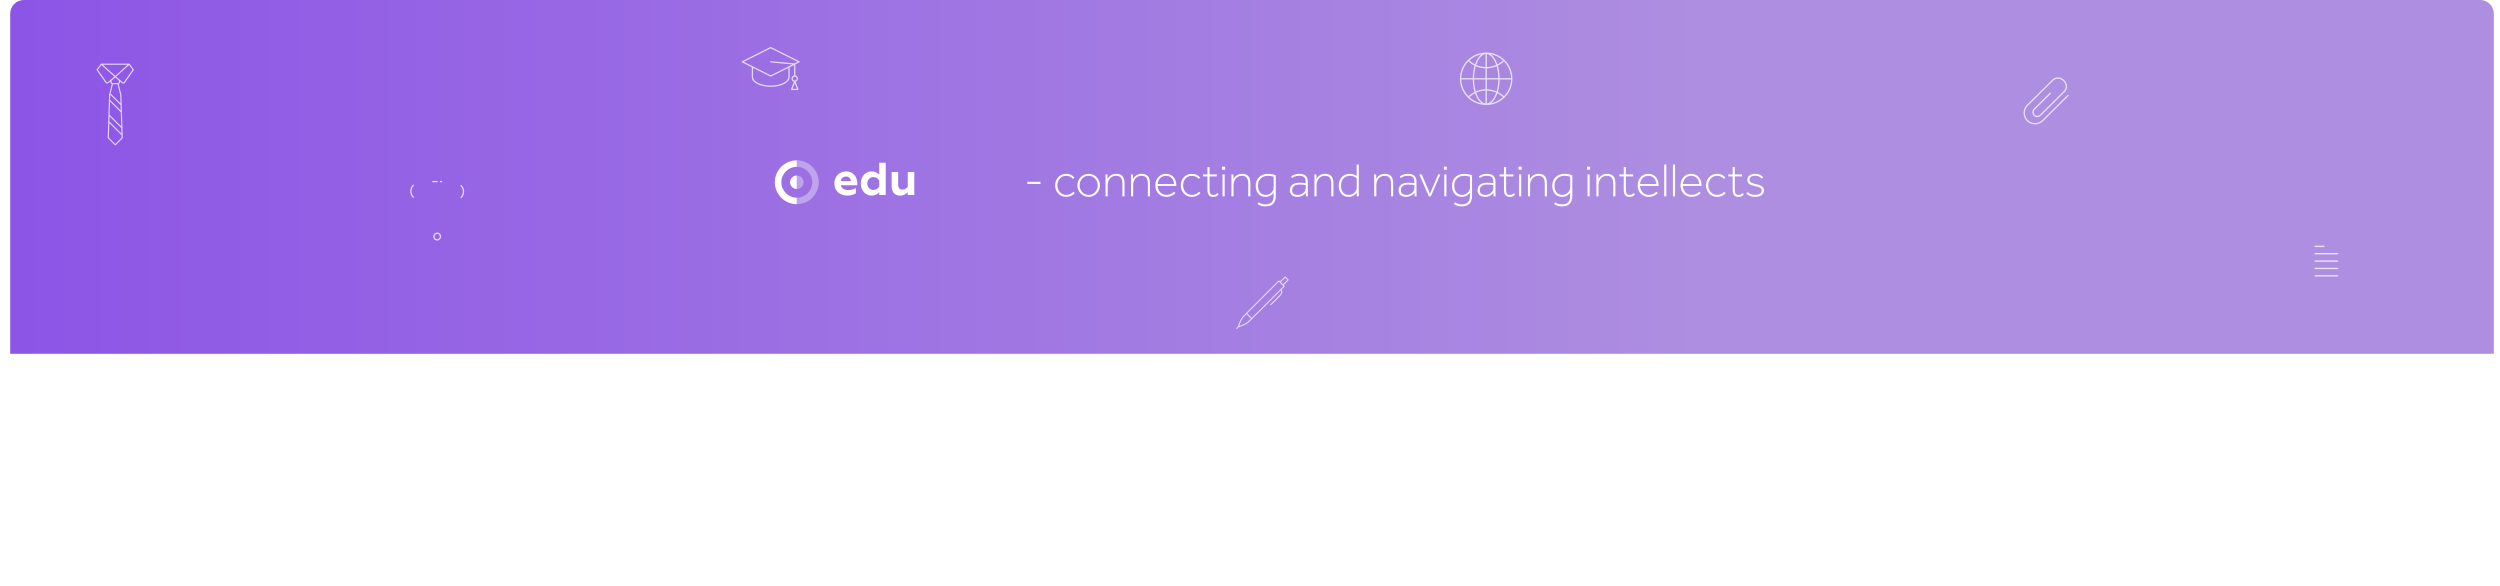 <svg width="734" height="172" viewBox="0 0 734 172" version="1.1" xmlns="http://www.w3.org/2000/svg" xmlns:xlink="http://www.w3.org/1999/xlink">
<title>Group 7</title>
<desc>Created using Figma</desc>
<g id="Canvas" transform="translate(-5636 -66)">
<g id="Group 7">
<g id="Rectangle" filter="url(#filter0_d)">
<use xlink:href="#path0_fill" transform="translate(5638.81 66.812)" fill="#FFFFFF"/>
</g>
<g id="Rectangle 2">
<use xlink:href="#path1_fill" transform="translate(5639 66)" fill="url(#paint1_linear)"/>
</g>
<g id="Fill 1" opacity="0.739">
<use xlink:href="#path2_fill" transform="translate(6230.11 88.725)" fill="#FFFFFF"/>
</g>
<g id="Fill 1" opacity="0.739">
<use xlink:href="#path3_fill" transform="translate(6064.64 81.42)" fill="#FFFFFF"/>
</g>
<g id="Fill 1" opacity="0.739">
<use xlink:href="#path4_fill" transform="translate(5853.76 79.797)" fill="#FFFFFF"/>
</g>
<g id="Fill 1" opacity="0.739">
<use xlink:href="#path5_fill" transform="translate(5664.35 84.667)" fill="#FFFFFF"/>
</g>
<g id="Fill 1" opacity="0.739">
<use xlink:href="#path6_fill" transform="translate(5998.94 147.159)" fill="#FFFFFF"/>
</g>
<g id="Page 1" opacity="0.739">
<g id="Group 3">
<mask id="mask0_outline" mask-type="alpha">
<g id="Clip 2">
<use xlink:href="#path7_fill" transform="translate(5759 118.128)" fill="#FFFFFF"/>
</g>
</mask>
<g id="Fill 1" mask="url(#mask0_outline)">
<use xlink:href="#path8_fill" transform="translate(5759 118.128)" fill="#FFFFFF"/>
</g>
</g>
<g id="Fill 4">
<use xlink:href="#path9_fill" transform="translate(5763.19 134.259)" fill="#FFFFFF"/>
</g>
<g id="Fill 6">
<use xlink:href="#path10_fill" transform="translate(5762.87 119.115)" fill="#FFFFFF"/>
</g>
<g id="Fill 8">
<use xlink:href="#path11_fill" transform="translate(5765.13 119.115)" fill="#FFFFFF"/>
</g>
<g id="Group 12">
<mask id="mask1_outline" mask-type="alpha">
<g id="Clip 11">
<use xlink:href="#path12_fill" transform="translate(5772.53 119.538)" fill="#FFFFFF"/>
</g>
</mask>
<g id="Fill 10" mask="url(#mask1_outline)">
<use xlink:href="#path13_fill" transform="translate(5772.53 119.538)" fill="#FFFFFF"/>
</g>
</g>
<g id="Fill 13">
<use xlink:href="#path14_fill" transform="translate(5771.17 120.287)" fill="#FFFFFF"/>
</g>
<g id="Group 17">
<mask id="mask2_outline" mask-type="alpha">
<g id="Clip 16">
<use xlink:href="#path15_fill" transform="translate(5754.8 119.538)" fill="#FFFFFF"/>
</g>
</mask>
<g id="Fill 15" mask="url(#mask2_outline)">
<use xlink:href="#path16_fill" transform="translate(5754.8 119.538)" fill="#FFFFFF"/>
</g>
</g>
<g id="Fill 18">
<use xlink:href="#path17_fill" transform="translate(5756.44 120.196)" fill="#FFFFFF"/>
</g>
</g>
<g id="Page 1" opacity="0.739">
<g id="Fill 1">
<use xlink:href="#path18_fill" transform="translate(6315.52 140.288)" fill="#FFFFFF"/>
</g>
<g id="Fill 3">
<use xlink:href="#path19_fill" transform="translate(6315.52 138.124)" fill="#FFFFFF"/>
</g>
<g id="Fill 5">
<use xlink:href="#path20_fill" transform="translate(6315.52 142.452)" fill="#FFFFFF"/>
</g>
<g id="Fill 7">
<use xlink:href="#path21_fill" transform="translate(6315.52 144.617)" fill="#FFFFFF"/>
</g>
<g id="Fill 9">
<use xlink:href="#path22_fill" transform="translate(6315.52 146.781)" fill="#FFFFFF"/>
</g>
<g id="Group 13">
<mask id="mask3_outline" mask-type="alpha">
<g id="Clip 12">
<use xlink:href="#path23_fill" transform="translate(6312.03 133.524)" fill="#FFFFFF"/>
</g>
</mask>
<g id="Fill 11" mask="url(#mask3_outline)">
<use xlink:href="#path24_fill" transform="translate(6312.03 133.524)" fill="#FFFFFF"/>
</g>
</g>
</g>
<g id="Page 1">
<g id="Fill 1">
<use xlink:href="#path25_fill" transform="translate(5880.96 116.324)" fill="#FFFFFF"/>
</g>
<g id="Fill 3">
<use xlink:href="#path26_fill" transform="translate(5888.73 113.78)" fill="#FFFFFF"/>
</g>
<g id="Fill 5">
<use xlink:href="#path27_fill" transform="translate(5897.79 116.5)" fill="#FFFFFF"/>
</g>
<mask id="mask4_outline" mask-type="alpha">
<g id="Clip 8">
<use xlink:href="#path28_fill" transform="translate(5855.38 109.015)" fill="#FFFFFF"/>
</g>
</mask>
<g id="Fill 7" mask="url(#mask4_outline)">
<use xlink:href="#path29_fill" transform="translate(5906.21 113.564)" fill="#FFFFFF"/>
</g>
<g id="Fill 9" mask="url(#mask4_outline)">
<use xlink:href="#path30_fill" transform="translate(5910.28 113.78)" fill="#FFFFFF"/>
</g>
<g id="Fill 10" mask="url(#mask4_outline)">
<use xlink:href="#path31_fill" transform="translate(5919.01 113.78)" fill="#FFFFFF"/>
</g>
<g id="Fill 11" mask="url(#mask4_outline)">
<use xlink:href="#path25_fill" transform="translate(5922.87 116.324)" fill="#FFFFFF"/>
</g>
</g>
<g id="- connecting and nav">
<use xlink:href="#path32_fill" transform="translate(5936.49 109.638)" fill="#FFFFFF"/>
</g>
<g id="Group">
<g id="Fill 12">
<use xlink:href="#path33_fill" transform="translate(5863.49 113.072)" fill="#FFFFFF"/>
</g>
<g id="Fill 13">
<use xlink:href="#path34_fill" transform="translate(5867.96 117.532)" fill="#FFFFFF"/>
</g>
<g id="Fill 14" opacity="0.356">
<use xlink:href="#path35_fill" transform="translate(5869.94 113.072)" fill="#FFFFFF"/>
</g>
<g id="Fill 15" opacity="0.356">
<use xlink:href="#path36_fill" transform="translate(5869.94 117.532)" fill="#FFFFFF"/>
</g>
</g>
</g>
</g>
<defs>
<filter id="filter0_d" filterUnits="userSpaceOnUse" x="5636" y="66" width="734" height="172" color-interpolation-filters="sRGB">
<feFlood flood-opacity="0" result="BackgroundImageFix"/>
<feColorMatrix in="SourceAlpha" type="matrix" values="0 0 0 0 0 0 0 0 0 0 0 0 0 0 0 0 0 0 255 0"/>
<feOffset dx="0" dy="2"/>
<feGaussianBlur stdDeviation="1"/>
<feColorMatrix type="matrix" values="0 0 0 0 0 0 0 0 0 0 0 0 0 0 0 0 0 0 0.123 0"/>
<feBlend mode="normal" in2="BackgroundImageFix" result="effect1_dropShadow"/>
<feBlend mode="normal" in="SourceGraphic" in2="effect1_dropShadow" result="shape"/>
</filter>
<linearGradient id="paint1_linear" x1="0" y1="0" x2="1" y2="0" gradientUnits="userSpaceOnUse" gradientTransform="matrix(496.827 0 0 70.781 2.2325e-14 51.942)">
<stop offset="0" stop-color="#8D55E6"/>
<stop offset="1" stop-color="#AD8EE0"/>
</linearGradient>
<path id="path0_fill" fill-rule="evenodd" d="M 0 4C 0 1.791 1.791 0 4 0L 725.189 0C 727.398 0 729.189 1.791 729.189 4L 729.189 163.188C 729.189 165.398 727.398 167.188 725.189 167.188L 4 167.188C 1.791 167.188 0 165.398 0 163.188L 0 4Z"/>
<path id="path1_fill" fill-rule="evenodd" d="M 0 4C 0 1.791 1.791 0 4 0L 725.189 0C 727.398 0 729.189 1.791 729.189 4L 729.189 103.884L 0 103.884L 0 4Z"/>
<path id="path2_fill" fill-rule="evenodd" d="M 5.489 12.549C 4.926 13.108 4.174 13.416 3.373 13.416C 2.57 13.416 1.819 13.108 1.257 12.549C 0.694 11.99 0.384 11.244 0.384 10.447C 0.384 9.651 0.694 8.905 1.257 8.346L 8.686 0.966C 9.063 0.592 9.559 0.386 10.084 0.386C 10.664 0.386 11.231 0.631 11.681 1.078C 12.566 1.958 12.614 3.236 11.794 4.051L 4.812 10.984C 4.609 11.186 4.337 11.298 4.048 11.298C 3.759 11.298 3.487 11.186 3.283 10.984C 3.078 10.781 2.966 10.511 2.966 10.224C 2.966 9.936 3.078 9.667 3.283 9.464L 8.011 4.768C 8.047 4.732 8.067 4.684 8.067 4.633C 8.067 4.582 8.047 4.534 8.011 4.498C 7.939 4.426 7.813 4.426 7.739 4.499L 3.011 9.194C 2.441 9.762 2.441 10.685 3.011 11.253C 3.287 11.527 3.655 11.678 4.047 11.678C 4.439 11.678 4.807 11.527 5.084 11.253L 12.064 4.32C 13.04 3.352 12.992 1.841 11.952 0.808C 11.427 0.287 10.763 0 10.084 0C 9.46 0 8.868 0.247 8.416 0.696L 0.985 8.077C 0.35 8.707 0 9.548 0 10.447C 0 11.346 0.35 12.188 0.985 12.819C 1.619 13.45 2.467 13.797 3.373 13.797C 4.278 13.797 5.125 13.45 5.759 12.819L 13.19 5.439C 13.226 5.403 13.247 5.354 13.246 5.303C 13.246 5.253 13.226 5.206 13.191 5.171C 13.117 5.096 12.991 5.097 12.919 5.17L 5.489 12.549Z"/>
<path id="path3_fill" fill-rule="evenodd" d="M 13.036 12.719L 12.933 12.829L 12.819 12.729C 12.338 12.3 11.806 11.934 11.238 11.64L 11.124 11.581L 11.16 11.458C 11.457 10.43 11.629 9.255 11.657 8.06L 11.661 7.908L 15.024 7.908L 15.016 8.071C 14.928 9.802 14.224 11.453 13.036 12.719ZM 12.515 13.218C 11.701 13.933 10.723 14.464 9.685 14.753L 9.11 14.914L 9.534 14.493C 9.902 14.127 10.24 13.643 10.538 13.053C 10.678 12.78 10.812 12.468 10.938 12.125L 11 11.957L 11.158 12.042C 11.643 12.303 12.1 12.62 12.515 12.983L 12.649 13.101L 12.515 13.218ZM 7.906 14.955L 7.906 11.184L 8.07 11.192C 8.918 11.235 9.737 11.418 10.505 11.737L 10.642 11.794L 10.592 11.933C 10.469 12.275 10.333 12.596 10.187 12.885C 9.605 14.036 8.882 14.737 8.095 14.912L 7.906 14.955ZM 7.903 7.908L 11.263 7.908L 11.259 8.067C 11.233 9.195 11.081 10.265 10.808 11.248L 10.761 11.416L 10.6 11.351C 9.788 11.024 8.93 10.837 8.052 10.797L 7.903 10.79L 7.903 7.908ZM 7.903 4.656L 8.052 4.649C 8.926 4.609 9.785 4.421 10.603 4.092L 10.764 4.027L 10.811 4.195C 11.08 5.168 11.23 6.232 11.256 7.357L 11.26 7.516L 7.903 7.516L 7.903 4.656ZM 7.903 0.466L 8.093 0.508C 8.879 0.683 9.602 1.384 10.184 2.535C 10.337 2.839 10.476 3.166 10.596 3.507L 10.645 3.646L 10.509 3.703C 9.731 4.024 8.91 4.208 8.067 4.251L 7.903 4.259L 7.903 0.466ZM 9.682 0.667C 10.724 0.959 11.707 1.494 12.525 2.213L 12.658 2.329L 12.525 2.446C 12.117 2.807 11.658 3.126 11.162 3.394L 11.002 3.48L 10.941 3.31C 10.822 2.977 10.685 2.659 10.535 2.365C 10.239 1.778 9.901 1.295 9.531 0.928L 9.105 0.506L 9.682 0.667ZM 12.939 2.603L 13.043 2.714C 14.226 3.979 14.925 5.625 15.01 7.349L 15.018 7.513L 11.655 7.513L 11.651 7.361C 11.623 6.168 11.453 4.999 11.16 3.981L 11.124 3.858L 11.238 3.799C 11.801 3.51 12.335 3.142 12.826 2.704L 12.939 2.603ZM 7.512 4.259L 7.348 4.251C 6.502 4.208 5.68 4.024 4.906 3.703L 4.77 3.646L 4.819 3.507C 4.94 3.165 5.079 2.838 5.231 2.535C 5.813 1.384 6.536 0.683 7.322 0.508L 7.512 0.466L 7.512 4.259ZM 7.512 10.79L 7.363 10.797C 6.484 10.834 5.627 11.021 4.816 11.351L 4.654 11.416L 4.607 11.248C 4.334 10.265 4.182 9.195 4.155 8.067L 4.152 7.908L 7.512 7.908L 7.512 10.79ZM 7.511 14.955L 7.322 14.912C 6.536 14.737 5.813 14.036 5.231 12.885C 5.083 12.593 4.951 12.282 4.825 11.933L 4.775 11.794L 4.912 11.737C 5.69 11.415 6.509 11.232 7.349 11.192L 7.511 11.185L 7.511 14.955ZM 5.732 14.756C 4.695 14.464 3.717 13.933 2.903 13.221L 2.769 13.104L 2.903 12.987C 3.318 12.623 3.775 12.306 4.26 12.046L 4.418 11.961L 4.48 12.129C 4.605 12.471 4.74 12.782 4.879 13.056C 5.175 13.641 5.513 14.125 5.884 14.496L 6.306 14.918L 5.732 14.756ZM 2.488 12.83L 2.385 12.719C 1.193 11.453 0.49 9.802 0.405 8.071L 0.396 7.908L 3.76 7.908L 3.764 8.06C 3.792 9.254 3.964 10.43 4.261 11.458L 4.297 11.581L 4.183 11.64C 3.608 11.938 3.075 12.304 2.602 12.729L 2.488 12.83ZM 0.405 7.349C 0.49 5.625 1.188 3.979 2.371 2.714L 2.475 2.603L 2.588 2.704C 3.071 3.134 3.605 3.503 4.177 3.8L 4.29 3.858L 4.255 3.981C 3.958 5.015 3.788 6.183 3.764 7.36L 3.76 7.513L 0.396 7.513L 0.405 7.349ZM 4.644 4.023L 4.806 4.089C 5.617 4.419 6.475 4.605 7.356 4.643L 7.505 4.649L 7.505 7.357L 7.353 7.357L 7.353 7.513L 4.148 7.513L 4.152 7.353C 4.178 6.228 4.328 5.165 4.597 4.192L 4.644 4.023ZM 2.89 2.213C 3.707 1.494 4.69 0.959 5.732 0.667L 6.309 0.506L 5.884 0.927C 5.517 1.292 5.179 1.775 4.88 2.365C 4.732 2.659 4.596 2.978 4.473 3.311L 4.411 3.479L 4.253 3.394C 3.765 3.13 3.306 2.811 2.89 2.446L 2.756 2.33L 2.89 2.213ZM 13.153 2.26C 11.7 0.802 9.766 0 7.706 0C 5.646 0 3.711 0.802 2.259 2.26C 0.802 3.72 0 5.656 0 7.71C 0 9.771 0.802 11.707 2.258 13.161C 3.718 14.618 5.652 15.42 7.706 15.42C 9.765 15.42 11.7 14.618 13.153 13.161C 14.609 11.701 15.411 9.765 15.411 7.71C 15.411 5.649 14.609 3.714 13.153 2.26Z"/>
<path id="path4_fill" fill-rule="evenodd" d="M 15.536 4.801L 8.533 4.168C 8.427 4.157 8.34 4.236 8.331 4.337C 8.321 4.44 8.397 4.53 8.5 4.54L 14.901 5.118L 8.517 8.313L 0.604 4.354L 8.517 0.395L 16.429 4.354L 15.536 4.801ZM 16.153 9.286C 16.153 9.604 15.894 9.863 15.576 9.863C 15.257 9.863 14.998 9.604 14.998 9.286C 14.998 8.968 15.256 8.71 15.573 8.708L 15.575 8.708C 15.895 8.71 16.153 8.968 16.153 9.286ZM 16.22 12.276L 14.932 12.276L 15.576 10.577L 16.22 12.276ZM 13.702 8.827C 13.702 9.461 13.166 10.093 12.232 10.56C 11.242 11.055 9.923 11.328 8.517 11.328C 7.11 11.328 5.791 11.055 4.801 10.56C 3.867 10.093 3.331 9.461 3.331 8.827L 3.331 6.136L 8.433 8.688C 8.484 8.714 8.548 8.714 8.6 8.688L 13.702 6.136L 13.702 8.827ZM 16.93 4.186L 8.6 0.019C 8.548 -0.006 8.485 -0.006 8.433 0.019L 0.103 4.187C 0.04 4.219 0 4.283 0 4.354C 0 4.425 0.039 4.489 0.103 4.52L 2.958 5.949L 2.958 8.827C 2.958 10.439 5.4 11.701 8.517 11.701C 11.634 11.701 14.075 10.439 14.075 8.827L 14.075 5.949L 15.389 5.292L 15.389 8.344L 15.27 8.385C 14.884 8.516 14.625 8.878 14.625 9.286C 14.625 9.65 14.838 9.987 15.168 10.145L 15.314 10.214L 14.487 12.396C 14.466 12.454 14.473 12.518 14.508 12.568C 14.543 12.619 14.601 12.649 14.662 12.649L 16.49 12.649C 16.551 12.649 16.608 12.619 16.643 12.569C 16.678 12.518 16.686 12.454 16.664 12.396L 15.838 10.214L 15.983 10.145C 16.313 9.987 16.526 9.65 16.526 9.286C 16.526 8.878 16.267 8.517 15.881 8.385L 15.762 8.344L 15.762 5.105L 16.93 4.521C 16.994 4.489 17.033 4.425 17.033 4.354C 17.033 4.283 16.994 4.219 16.93 4.186Z"/>
<path id="path5_fill" fill-rule="evenodd" d="M 8.041 5.427C 7.998 5.484 7.943 5.516 7.881 5.525L 7.85 5.526C 7.814 5.526 7.76 5.518 7.707 5.477L 5.75 3.845L 9.537 0.435L 10.57 1.812L 8.041 5.427ZM 6.53 5.483C 6.53 5.612 6.426 5.716 6.297 5.716L 4.665 5.716C 4.537 5.716 4.433 5.612 4.433 5.483L 4.433 4.953L 5.481 4.079L 6.53 4.953L 6.53 5.483ZM 6.939 9.205L 7.019 11.673L 4.125 8.777L 4.802 6.067L 6.16 6.067L 6.939 9.205ZM 7.087 13.783L 3.976 10.67L 4.024 9.173L 7.036 12.186L 7.087 13.783ZM 7.237 18.424L 3.835 15.02L 3.96 11.151L 7.103 14.296L 7.237 18.424ZM 7.305 20.533L 3.771 16.998L 3.82 15.502L 7.253 18.937L 7.305 20.533ZM 7.344 21.744L 5.481 23.608L 3.618 21.744L 3.756 17.48L 7.321 21.046L 7.344 21.744ZM 3.204 5.52L 3.112 5.526C 3.103 5.526 3.095 5.526 3.085 5.525C 3.019 5.516 2.964 5.484 2.926 5.434L 0.392 1.812L 1.425 0.435L 5.213 3.845L 3.204 5.52ZM 9.105 0.351L 5.481 3.614L 1.857 0.351L 9.105 0.351ZM 10.927 1.703L 9.703 0.07C 9.673 0.031 9.629 0.006 9.58 0.001L 1.4 0C 1.334 0.006 1.289 0.031 1.259 0.07L 0.035 1.703C -0.01 1.764 -0.012 1.847 0.032 1.91L 2.634 5.628C 2.727 5.762 2.874 5.851 3.035 5.873C 3.196 5.893 3.361 5.846 3.486 5.742L 4.021 5.297L 4.099 5.621C 4.131 5.758 4.214 5.879 4.33 5.961L 4.446 6.043L 3.678 9.115C 3.676 9.127 3.674 9.14 3.673 9.153L 3.265 21.809C 3.264 21.858 3.282 21.905 3.316 21.939L 5.357 23.981C 5.423 24.046 5.539 24.047 5.605 23.98L 7.646 21.939C 7.68 21.905 7.699 21.858 7.697 21.809L 7.289 9.152C 7.289 9.14 7.287 9.127 7.284 9.115L 6.516 6.043L 6.632 5.961C 6.748 5.879 6.831 5.758 6.864 5.62L 6.942 5.297L 7.476 5.742C 7.601 5.846 7.766 5.895 7.927 5.872C 8.089 5.851 8.235 5.762 8.328 5.628L 10.931 1.909C 10.974 1.847 10.973 1.764 10.927 1.703Z"/>
<path id="path6_fill" fill-rule="evenodd" d="M 13.75 2.311L 13.107 1.668L 14.4 0.375L 15.042 1.018L 13.75 2.311ZM 4.571 12.181L 3.242 10.85L 3.353 10.739L 12.543 1.545L 13.873 2.875L 4.571 12.181ZM 3.9 12.852C 3.315 13.437 2.627 13.883 1.854 14.178L 0.868 14.555L 1.244 13.569C 1.539 12.796 1.985 12.107 2.57 11.522L 3.021 11.071L 4.351 12.401L 3.9 12.852ZM 14.51 0.044C 14.45 -0.015 14.348 -0.015 14.289 0.044L 12.886 1.448L 12.653 1.214C 12.624 1.185 12.585 1.169 12.543 1.169C 12.501 1.169 12.462 1.185 12.433 1.214L 2.349 11.302C 1.734 11.918 1.264 12.643 0.953 13.458L 0.524 14.583C 0.518 14.598 0.515 14.614 0.514 14.631L 0.511 14.692L 0.046 15.157C -0.015 15.218 -0.015 15.317 0.046 15.378C 0.105 15.437 0.207 15.437 0.266 15.378L 0.731 14.912L 0.792 14.909C 0.809 14.909 0.825 14.905 0.84 14.899L 1.965 14.47C 2.779 14.159 3.504 13.689 4.12 13.073L 13.151 4.038L 13.215 4.316C 13.293 4.661 13.085 5.153 12.697 5.541L 10.04 8.199C 9.979 8.26 9.979 8.359 10.04 8.419C 10.099 8.478 10.201 8.478 10.261 8.419L 12.918 5.761C 13.214 5.465 13.422 5.113 13.504 4.771C 13.578 4.462 13.541 4.178 13.399 3.972L 13.325 3.864L 14.203 2.986C 14.232 2.956 14.249 2.917 14.249 2.875C 14.249 2.834 14.232 2.795 14.203 2.765L 13.97 2.532L 15.373 1.128C 15.434 1.067 15.434 0.969 15.373 0.908L 14.51 0.044Z"/>
<path id="path7_fill" fill-rule="evenodd" d="M 10.727 0L 1.29747e-15 0L 0 19.495L 10.727 19.495L 10.727 0Z"/>
<path id="path8_fill" fill-rule="evenodd" d="M 10.334 1.321L 10.334 1.976L 0.394 1.976L 0.394 1.321C 0.394 0.814 0.799 0.402 1.296 0.402L 9.43 0.402C 9.929 0.402 10.334 0.814 10.334 1.321ZM 0.394 15.144L 10.334 15.144L 10.334 2.376L 0.394 2.376L 0.394 15.144ZM 10.334 15.544L 10.334 18.174C 10.334 18.681 9.929 19.093 9.43 19.093L 1.296 19.093C 0.799 19.093 0.394 18.681 0.394 18.174L 0.394 15.544L 10.334 15.544ZM 9.431 0L 1.296 0C 0.582 0 0 0.593 0 1.321L 0 18.174C 0 18.902 0.582 19.495 1.296 19.495L 9.431 19.495C 10.145 19.495 10.727 18.902 10.727 18.174L 10.727 1.321C 10.727 0.593 10.145 0 9.431 0Z"/>
<path id="path9_fill" fill-rule="evenodd" d="M 0.393 1.188C 0.393 0.755 0.739 0.402 1.165 0.402C 1.59 0.402 1.936 0.755 1.936 1.188C 1.936 1.622 1.59 1.976 1.165 1.976C 0.739 1.976 0.393 1.622 0.393 1.188ZM 1.165 2.378C 1.808 2.378 2.33 1.844 2.33 1.188C 2.33 0.533 1.808 0 1.165 0C 0.523 0 0 0.533 0 1.188C 0 1.844 0.523 2.378 1.165 2.378Z"/>
<path id="path10_fill" fill-rule="evenodd" d="M 1.488 0L 0.197 0C 0.089 0 0 0.09 0 0.201C 0 0.312 0.089 0.402 0.197 0.402L 1.488 0.402C 1.597 0.402 1.686 0.312 1.686 0.201C 1.686 0.09 1.597 0 1.488 0Z"/>
<path id="path11_fill" fill-rule="evenodd" d="M 0.52 0L 0.197 0C 0.088 0 0 0.09 0 0.201C 0 0.312 0.088 0.402 0.197 0.402L 0.52 0.402C 0.629 0.402 0.717 0.312 0.717 0.201C 0.717 0.09 0.629 0 0.52 0Z"/>
<path id="path12_fill" fill-rule="evenodd" d="M 1.393 2.91005e-14L 1.393 5.323L 0 5.323L 0 0L 1.393 0L 1.393 2.91005e-14Z"/>
<path id="path13_fill" fill-rule="evenodd" d="M 0.336 0.057C 0.262 -0.019 0.132 -0.019 0.057 0.057C -0.019 0.135 -0.019 0.262 0.057 0.339C 1.313 1.619 1.313 3.702 0.057 4.983C -0.019 5.061 -0.019 5.188 0.058 5.267C 0.093 5.302 0.144 5.323 0.197 5.323L 0.197 5.323C 0.25 5.323 0.301 5.302 0.336 5.267C 1.018 4.572 1.393 3.648 1.393 2.662C 1.393 1.677 1.018 0.752 0.336 0.057Z"/>
<path id="path14_fill" fill-rule="evenodd" d="M 0.058 0.057C 0.021 0.095 0 0.145 0 0.198C 0 0.252 0.021 0.302 0.058 0.339C 0.481 0.773 0.714 1.348 0.714 1.959C 0.714 2.57 0.481 3.144 0.058 3.575C -0.019 3.654 -0.019 3.781 0.058 3.86C 0.093 3.896 0.144 3.917 0.197 3.917C 0.25 3.917 0.301 3.896 0.337 3.86C 0.833 3.352 1.107 2.677 1.107 1.959C 1.107 1.239 0.833 0.563 0.336 0.057C 0.261 -0.019 0.131 -0.019 0.058 0.057Z"/>
<path id="path15_fill" fill-rule="evenodd" d="M 0 5.323L 0 5.29099e-15L 1.391 0L 1.391 5.323L 6.58647e-17 5.323L 0 5.323Z"/>
<path id="path16_fill" fill-rule="evenodd" d="M 1.334 0.339C 1.41 0.262 1.41 0.135 1.334 0.056C 1.26 -0.019 1.131 -0.019 1.056 0.057C -0.352 1.493 -0.352 3.83 1.056 5.266C 1.093 5.303 1.142 5.323 1.195 5.323C 1.248 5.323 1.298 5.302 1.334 5.266C 1.41 5.188 1.41 5.062 1.334 4.983C 0.079 3.704 0.079 1.621 1.334 0.339Z"/>
<path id="path17_fill" fill-rule="evenodd" d="M 1.051 0.057C 0.976 -0.019 0.847 -0.019 0.772 0.057C 0.274 0.564 0 1.24 0 1.959C 0 2.679 0.274 3.354 0.772 3.86C 0.807 3.896 0.858 3.917 0.911 3.917C 0.965 3.917 1.015 3.896 1.051 3.86C 1.127 3.782 1.127 3.655 1.051 3.577C 0.628 3.147 0.395 2.573 0.395 1.959C 0.395 1.346 0.628 0.771 1.051 0.341C 1.128 0.263 1.128 0.135 1.051 0.057Z"/>
<path id="path18_fill" fill-rule="evenodd" d="M 0 0.203C 0 0.315 0.066 0.406 0.148 0.406L 6.846 0.406C 6.927 0.406 6.993 0.315 6.993 0.203C 6.993 0.091 6.927 0 6.846 0L 0.148 0C 0.066 0 0 0.091 0 0.203Z"/>
<path id="path19_fill" fill-rule="evenodd" d="M 0.148 0.406L 2.827 0.406C 2.908 0.406 2.975 0.314 2.975 0.202C 2.975 0.091 2.908 0 2.827 0L 0.148 0C 0.066 0 0 0.091 0 0.202C 0 0.314 0.066 0.406 0.148 0.406Z"/>
<path id="path20_fill" fill-rule="evenodd" d="M 6.846 0L 0.148 0C 0.066 0 0 0.091 0 0.203C 0 0.315 0.066 0.406 0.148 0.406L 6.846 0.406C 6.927 0.406 6.993 0.315 6.993 0.203C 6.993 0.091 6.927 0 6.846 0Z"/>
<path id="path21_fill" fill-rule="evenodd" d="M 6.846 0L 0.148 0C 0.066 0 0 0.091 0 0.204C 0 0.315 0.066 0.406 0.148 0.406L 6.846 0.406C 6.927 0.406 6.993 0.315 6.993 0.204C 6.993 0.091 6.927 0 6.846 0Z"/>
<path id="path22_fill" fill-rule="evenodd" d="M 6.846 0L 0.148 0C 0.066 0 0 0.091 0 0.203C 0 0.315 0.066 0.406 0.148 0.406L 6.846 0.406C 6.927 0.406 6.993 0.315 6.993 0.203C 6.993 0.091 6.927 0 6.846 0Z"/>
<path id="path23_fill" fill-rule="evenodd" d="M 12.618 15.99L 0 15.99L 0 0L 12.618 2.29839e-15L 12.618 15.99Z"/>
<path id="path24_fill" fill-rule="evenodd" d="M 12.116 5.14L 8.868 5.14L 8.868 1.86L 12.116 5.14ZM 12.324 15.691L 1.635 15.691L 1.635 1.651L 8.574 1.651L 8.574 5.438L 12.324 5.438L 12.324 15.691ZM 1.34 14.339L 0.295 14.339L 0.295 0.298L 10.985 0.298L 10.985 3.578L 8.781 1.353L 1.34 1.353L 1.34 14.339ZM 11.278 0L 0 0L 0 14.637L 1.34 14.637L 1.34 15.99L 12.618 15.99L 12.618 5.227L 11.278 3.875L 11.278 0Z"/>
<path id="path25_fill" fill-rule="evenodd" d="M 4.866 2.854C 4.84 2.151 4.324 1.502 3.443 1.502C 2.548 1.502 1.979 2.083 1.897 2.854L 4.866 2.854ZM 0 3.545C 0 1.583 1.383 0 3.525 0C 5.571 0 6.75 1.65 6.75 3.572L 6.75 4.072L 1.897 4.072C 2.101 5.033 3.009 5.479 4.161 5.479C 4.975 5.479 5.721 5.236 6.33 4.884L 6.33 6.413C 5.775 6.832 4.799 7.103 3.754 7.103C 1.708 7.103 0 5.75 0 3.545Z"/>
<path id="path26_fill" fill-rule="evenodd" d="M 5.409 6.968L 5.409 5.209C 5.124 4.681 4.514 4.207 3.728 4.207C 2.657 4.207 1.898 5.033 1.898 6.088C 1.898 7.157 2.657 7.982 3.728 7.982C 4.514 7.982 5.124 7.509 5.409 6.968ZM 0 6.088C 0 4.113 1.315 2.544 3.186 2.544C 4.325 2.544 5.029 3.058 5.409 3.545L 5.409 0L 7.32 0L 7.32 9.471L 5.409 9.471L 5.409 8.645C 5.029 9.146 4.325 9.647 3.186 9.647C 1.315 9.647 0 8.077 0 6.088Z"/>
<path id="path27_fill" fill-rule="evenodd" d="M 6.643 0L 6.643 6.751L 4.731 6.751L 4.731 5.939C 4.256 6.454 3.538 6.927 2.467 6.927C 0.881 6.927 0 5.845 0 4.14L 0 0L 1.912 0L 1.912 3.748C 1.912 4.911 2.616 5.182 3.199 5.182C 3.822 5.182 4.419 4.776 4.731 4.302L 4.731 0L 6.643 0Z"/>
<path id="path28_fill" fill-rule="evenodd" d="M 0 20.924L 74.245 20.924L 74.245 0L 0 0L 0 20.924Z"/>
<path id="path29_fill" fill-rule="evenodd" d="M 0.189 9.687L 2.101 9.687L 2.101 2.936L 0.189 2.936L 0.189 9.687ZM 0 1.15C 0 0.501 0.501 0 1.138 0C 1.776 0 2.277 0.501 2.277 1.15C 2.277 1.786 1.776 2.287 1.138 2.287C 0.501 2.287 0 1.786 0 1.15Z"/>
<path id="path30_fill" fill-rule="evenodd" d="M 5.422 6.088C 5.422 5.033 4.663 4.207 3.592 4.207C 2.806 4.207 2.196 4.681 1.911 5.209L 1.911 6.968C 2.196 7.509 2.806 7.982 3.592 7.982C 4.663 7.982 5.422 7.157 5.422 6.088ZM 1.911 8.645L 1.911 9.471L 0 9.471L 0 0L 1.911 0L 1.911 3.545C 2.291 3.058 2.996 2.544 4.135 2.544C 6.005 2.544 7.32 4.113 7.32 6.088C 7.32 8.077 6.005 9.647 4.135 9.647C 2.996 9.647 2.291 9.146 1.911 8.645Z"/>
<path id="path31_fill" fill-rule="evenodd" d="M 0 7.779L 0 0L 1.912 0L 1.912 7.279C 1.912 7.766 2.183 7.956 2.521 7.956C 2.698 7.956 2.874 7.915 3.01 7.834L 3.01 9.403C 2.684 9.565 2.251 9.647 1.803 9.647C 0.881 9.647 0 9.241 0 7.779Z"/>
<path id="path32_fill" d="M 1.134 10.374L 4.984 10.374L 4.984 9.744L 1.134 9.744L 1.134 10.374ZM 14.619 12.656C 14.185 13.216 13.457 13.58 12.519 13.58C 11.063 13.58 9.957 12.306 9.957 10.78C 9.957 9.254 11.021 7.98 12.519 7.98C 13.457 7.98 14.073 8.33 14.507 8.89L 14.983 8.526C 14.423 7.812 13.653 7.392 12.519 7.392C 10.671 7.392 9.285 8.862 9.285 10.78C 9.285 12.698 10.643 14.168 12.519 14.168C 13.639 14.168 14.521 13.706 15.067 13.048L 14.619 12.656ZM 19.138 14.168C 20.972 14.168 22.456 12.642 22.456 10.78C 22.456 8.918 20.972 7.392 19.138 7.392C 17.304 7.392 15.82 8.918 15.82 10.78C 15.82 12.642 17.304 14.168 19.138 14.168ZM 19.138 13.594C 17.668 13.594 16.478 12.292 16.478 10.78C 16.478 9.226 17.626 7.966 19.138 7.966C 20.608 7.966 21.798 9.268 21.798 10.78C 21.798 12.334 20.65 13.594 19.138 13.594ZM 24.099 14L 24.73 14L 24.73 10.682C 24.73 9.464 25.5 7.98 27.123 7.98C 28.355 7.98 29.041 8.512 29.041 10.43L 29.041 14L 29.672 14L 29.672 10.22C 29.672 8.484 29.041 7.392 27.207 7.392C 25.738 7.392 25.009 8.33 24.701 8.904C 24.701 8.19 24.701 7.966 24.66 7.56L 24.072 7.56C 24.113 7.98 24.099 8.204 24.099 8.918L 24.099 14ZM 31.578 14L 32.208 14L 32.208 10.682C 32.208 9.464 32.978 7.98 34.602 7.98C 35.834 7.98 36.52 8.512 36.52 10.43L 36.52 14L 37.15 14L 37.15 10.22C 37.15 8.484 36.52 7.392 34.686 7.392C 33.216 7.392 32.488 8.33 32.18 8.904C 32.18 8.19 32.18 7.966 32.138 7.56L 31.55 7.56C 31.592 7.98 31.578 8.204 31.578 8.918L 31.578 14ZM 44.166 12.656C 43.718 13.216 42.794 13.58 41.996 13.58C 40.484 13.58 39.449 12.418 39.407 10.948L 44.895 10.948C 44.895 8.638 43.578 7.392 41.815 7.392C 39.98 7.392 38.706 8.918 38.706 10.78C 38.706 12.796 40.078 14.168 41.996 14.168C 43.005 14.168 44.054 13.748 44.614 13.034L 44.166 12.656ZM 39.42 10.402C 39.49 9.058 40.443 7.98 41.815 7.98C 43.158 7.98 44.041 8.82 44.209 10.402L 39.42 10.402ZM 51.519 12.656C 51.085 13.216 50.357 13.58 49.419 13.58C 47.963 13.58 46.857 12.306 46.857 10.78C 46.857 9.254 47.921 7.98 49.419 7.98C 50.357 7.98 50.973 8.33 51.407 8.89L 51.883 8.526C 51.323 7.812 50.553 7.392 49.419 7.392C 47.571 7.392 46.185 8.862 46.185 10.78C 46.185 12.698 47.543 14.168 49.419 14.168C 50.539 14.168 51.421 13.706 51.967 13.048L 51.519 12.656ZM 54.013 12.026C 54.013 13.748 54.713 14.168 55.735 14.168C 56.505 14.168 56.925 13.902 57.303 13.412L 56.911 13.034C 56.575 13.44 56.267 13.594 55.805 13.594C 55.133 13.594 54.643 13.398 54.643 11.872L 54.643 8.148L 56.771 8.148L 56.771 7.56L 54.643 7.56L 54.643 5.432L 54.013 5.432L 54.013 7.56L 52.725 7.56L 52.725 8.148L 54.013 8.148L 54.013 12.026ZM 58.317 6.202L 59.199 6.202L 59.199 5.292L 58.317 5.292L 58.317 6.202ZM 58.443 14L 59.073 14L 59.073 7.56L 58.443 7.56L 58.443 14ZM 61.054 14L 61.684 14L 61.684 10.682C 61.684 9.464 62.455 7.98 64.079 7.98C 65.311 7.98 65.996 8.512 65.996 10.43L 65.996 14L 66.626 14L 66.626 10.22C 66.626 8.484 65.996 7.392 64.162 7.392C 62.693 7.392 61.965 8.33 61.657 8.904C 61.657 8.19 61.657 7.966 61.614 7.56L 61.026 7.56C 61.069 7.98 61.054 8.204 61.054 8.918L 61.054 14ZM 73.461 11.508C 73.461 12.152 72.775 13.58 71.151 13.58C 69.485 13.58 68.855 12.292 68.855 10.85C 68.855 9.002 70.185 7.98 71.739 7.98C 72.285 7.98 72.705 8.064 72.999 8.134C 73.167 8.176 73.321 8.218 73.461 8.274L 73.461 11.508ZM 68.715 16.226C 69.023 16.492 69.779 16.968 71.011 16.968C 73.209 16.968 74.077 15.778 74.077 13.86L 74.077 7.84C 73.573 7.616 72.691 7.392 71.753 7.392C 69.737 7.392 68.183 8.75 68.183 10.836C 68.183 12.698 69.107 14.168 71.081 14.168C 71.907 14.168 72.481 13.874 72.873 13.552C 73.111 13.37 73.293 13.16 73.447 12.922L 73.447 13.902C 73.447 15.302 72.901 16.366 71.039 16.366C 69.989 16.366 69.373 15.988 69.079 15.75L 68.715 16.226ZM 82.867 11.62C 82.867 12.6 81.831 13.594 80.557 13.594C 79.591 13.594 78.891 13.188 78.891 12.25C 78.891 11.606 79.101 10.542 81.005 10.542C 81.915 10.542 82.475 10.612 82.867 10.71L 82.867 11.62ZM 83.525 14L 83.497 13.608C 83.483 13.37 83.483 13.034 83.483 12.656L 83.483 9.688C 83.483 8.05 82.545 7.392 80.879 7.392C 79.745 7.392 78.919 7.868 78.569 8.204L 78.905 8.638C 79.241 8.358 79.829 7.966 80.893 7.966C 82.167 7.966 82.853 8.372 82.853 9.786L 82.853 10.15C 82.419 10.08 81.803 10.01 81.019 10.01C 79.003 10.01 78.219 11.004 78.219 12.25C 78.219 13.776 79.409 14.168 80.487 14.168C 81.215 14.168 82.223 13.902 82.895 12.922C 82.895 13.272 82.895 13.538 82.909 13.72C 82.909 13.818 82.909 13.916 82.923 14L 83.525 14ZM 85.431 14L 86.061 14L 86.061 10.682C 86.061 9.464 86.832 7.98 88.456 7.98C 89.688 7.98 90.374 8.512 90.374 10.43L 90.374 14L 91.004 14L 91.004 10.22C 91.004 8.484 90.374 7.392 88.54 7.392C 87.07 7.392 86.341 8.33 86.034 8.904C 86.034 8.19 86.034 7.966 85.992 7.56L 85.403 7.56C 85.445 7.98 85.431 8.204 85.431 8.918L 85.431 14ZM 98.482 14C 98.468 13.888 98.468 13.762 98.468 13.608C 98.454 13.37 98.454 13.034 98.454 12.656L 98.454 4.662L 97.838 4.662L 97.838 8.008C 97.656 7.896 97.46 7.798 97.25 7.7C 96.872 7.546 96.424 7.392 95.878 7.392C 93.932 7.392 92.56 8.75 92.56 10.836C 92.56 12.698 93.484 14.168 95.458 14.168C 96.298 14.168 96.886 13.846 97.278 13.524C 97.516 13.342 97.698 13.118 97.838 12.88C 97.838 13.146 97.838 13.426 97.852 13.636C 97.852 13.762 97.852 13.874 97.866 14L 98.482 14ZM 97.838 11.508C 97.838 12.25 97.096 13.58 95.528 13.58C 93.862 13.58 93.232 12.292 93.232 10.85C 93.232 8.82 94.534 7.98 95.864 7.98C 96.522 7.98 97.026 8.162 97.348 8.344C 97.53 8.442 97.698 8.568 97.838 8.694L 97.838 11.508ZM 102.973 14L 103.603 14L 103.603 10.682C 103.603 9.464 104.373 7.98 105.997 7.98C 107.229 7.98 107.915 8.512 107.915 10.43L 107.915 14L 108.545 14L 108.545 10.22C 108.545 8.484 107.915 7.392 106.081 7.392C 104.611 7.392 103.883 8.33 103.575 8.904C 103.575 8.19 103.575 7.966 103.533 7.56L 102.945 7.56C 102.987 7.98 102.973 8.204 102.973 8.918L 102.973 14ZM 114.777 11.62C 114.777 12.6 113.741 13.594 112.467 13.594C 111.501 13.594 110.801 13.188 110.801 12.25C 110.801 11.606 111.011 10.542 112.915 10.542C 113.825 10.542 114.385 10.612 114.777 10.71L 114.777 11.62ZM 115.435 14L 115.407 13.608C 115.393 13.37 115.393 13.034 115.393 12.656L 115.393 9.688C 115.393 8.05 114.455 7.392 112.789 7.392C 111.655 7.392 110.829 7.868 110.479 8.204L 110.815 8.638C 111.151 8.358 111.739 7.966 112.803 7.966C 114.077 7.966 114.763 8.372 114.763 9.786L 114.763 10.15C 114.329 10.08 113.713 10.01 112.929 10.01C 110.913 10.01 110.129 11.004 110.129 12.25C 110.129 13.776 111.319 14.168 112.397 14.168C 113.125 14.168 114.133 13.902 114.805 12.922C 114.805 13.272 114.805 13.538 114.819 13.72C 114.819 13.818 114.819 13.916 114.833 14L 115.435 14ZM 119.028 14L 119.616 14L 122.416 7.56L 121.758 7.56L 119.35 13.23L 116.928 7.56L 116.214 7.56L 119.028 14ZM 123.423 6.202L 124.305 6.202L 124.305 5.292L 123.423 5.292L 123.423 6.202ZM 123.549 14L 124.179 14L 124.179 7.56L 123.549 7.56L 123.549 14ZM 131.088 11.508C 131.088 12.152 130.402 13.58 128.778 13.58C 127.112 13.58 126.482 12.292 126.482 10.85C 126.482 9.002 127.812 7.98 129.366 7.98C 129.912 7.98 130.332 8.064 130.626 8.134C 130.794 8.176 130.948 8.218 131.088 8.274L 131.088 11.508ZM 126.342 16.226C 126.65 16.492 127.406 16.968 128.638 16.968C 130.836 16.968 131.704 15.778 131.704 13.86L 131.704 7.84C 131.2 7.616 130.318 7.392 129.38 7.392C 127.364 7.392 125.81 8.75 125.81 10.836C 125.81 12.698 126.734 14.168 128.708 14.168C 129.534 14.168 130.108 13.874 130.5 13.552C 130.738 13.37 130.92 13.16 131.074 12.922L 131.074 13.902C 131.074 15.302 130.528 16.366 128.666 16.366C 127.616 16.366 127 15.988 126.706 15.75L 126.342 16.226ZM 137.965 11.62C 137.965 12.6 136.929 13.594 135.655 13.594C 134.689 13.594 133.989 13.188 133.989 12.25C 133.989 11.606 134.199 10.542 136.103 10.542C 137.013 10.542 137.573 10.612 137.965 10.71L 137.965 11.62ZM 138.623 14L 138.595 13.608C 138.581 13.37 138.581 13.034 138.581 12.656L 138.581 9.688C 138.581 8.05 137.643 7.392 135.977 7.392C 134.843 7.392 134.017 7.868 133.667 8.204L 134.003 8.638C 134.339 8.358 134.927 7.966 135.991 7.966C 137.265 7.966 137.951 8.372 137.951 9.786L 137.951 10.15C 137.517 10.08 136.901 10.01 136.117 10.01C 134.101 10.01 133.317 11.004 133.317 12.25C 133.317 13.776 134.507 14.168 135.585 14.168C 136.313 14.168 137.321 13.902 137.993 12.922C 137.993 13.272 137.993 13.538 138.007 13.72C 138.007 13.818 138.007 13.916 138.021 14L 138.623 14ZM 141.075 12.026C 141.075 13.748 141.775 14.168 142.797 14.168C 143.567 14.168 143.987 13.902 144.365 13.412L 143.973 13.034C 143.637 13.44 143.329 13.594 142.867 13.594C 142.195 13.594 141.705 13.398 141.705 11.872L 141.705 8.148L 143.833 8.148L 143.833 7.56L 141.705 7.56L 141.705 5.432L 141.075 5.432L 141.075 7.56L 139.787 7.56L 139.787 8.148L 141.075 8.148L 141.075 12.026ZM 145.38 6.202L 146.262 6.202L 146.262 5.292L 145.38 5.292L 145.38 6.202ZM 145.506 14L 146.136 14L 146.136 7.56L 145.506 7.56L 145.506 14ZM 148.117 14L 148.747 14L 148.747 10.682C 148.747 9.464 149.517 7.98 151.141 7.98C 152.373 7.98 153.059 8.512 153.059 10.43L 153.059 14L 153.689 14L 153.689 10.22C 153.689 8.484 153.059 7.392 151.225 7.392C 149.755 7.392 149.027 8.33 148.719 8.904C 148.719 8.19 148.719 7.966 148.677 7.56L 148.089 7.56C 148.131 7.98 148.117 8.204 148.117 8.918L 148.117 14ZM 160.524 11.508C 160.524 12.152 159.838 13.58 158.214 13.58C 156.548 13.58 155.918 12.292 155.918 10.85C 155.918 9.002 157.248 7.98 158.802 7.98C 159.348 7.98 159.768 8.064 160.062 8.134C 160.23 8.176 160.384 8.218 160.524 8.274L 160.524 11.508ZM 155.778 16.226C 156.086 16.492 156.842 16.968 158.074 16.968C 160.272 16.968 161.14 15.778 161.14 13.86L 161.14 7.84C 160.636 7.616 159.754 7.392 158.816 7.392C 156.8 7.392 155.246 8.75 155.246 10.836C 155.246 12.698 156.17 14.168 158.144 14.168C 158.97 14.168 159.544 13.874 159.936 13.552C 160.174 13.37 160.356 13.16 160.51 12.922L 160.51 13.902C 160.51 15.302 159.964 16.366 158.102 16.366C 157.052 16.366 156.436 15.988 156.142 15.75L 155.778 16.226ZM 165.477 6.202L 166.359 6.202L 166.359 5.292L 165.477 5.292L 165.477 6.202ZM 165.603 14L 166.233 14L 166.233 7.56L 165.603 7.56L 165.603 14ZM 168.215 14L 168.845 14L 168.845 10.682C 168.845 9.464 169.615 7.98 171.239 7.98C 172.471 7.98 173.157 8.512 173.157 10.43L 173.157 14L 173.787 14L 173.787 10.22C 173.787 8.484 173.157 7.392 171.323 7.392C 169.853 7.392 169.125 8.33 168.817 8.904C 168.817 8.19 168.817 7.966 168.775 7.56L 168.187 7.56C 168.229 7.98 168.215 8.204 168.215 8.918L 168.215 14ZM 176.239 12.026C 176.239 13.748 176.939 14.168 177.961 14.168C 178.731 14.168 179.151 13.902 179.529 13.412L 179.137 13.034C 178.801 13.44 178.493 13.594 178.031 13.594C 177.359 13.594 176.869 13.398 176.869 11.872L 176.869 8.148L 178.997 8.148L 178.997 7.56L 176.869 7.56L 176.869 5.432L 176.239 5.432L 176.239 7.56L 174.951 7.56L 174.951 8.148L 176.239 8.148L 176.239 12.026ZM 185.78 12.656C 185.332 13.216 184.408 13.58 183.61 13.58C 182.098 13.58 181.062 12.418 181.02 10.948L 186.508 10.948C 186.508 8.638 185.192 7.392 183.428 7.392C 181.594 7.392 180.32 8.918 180.32 10.78C 180.32 12.796 181.692 14.168 183.61 14.168C 184.618 14.168 185.668 13.748 186.228 13.034L 185.78 12.656ZM 181.034 10.402C 181.104 9.058 182.056 7.98 183.428 7.98C 184.772 7.98 185.654 8.82 185.822 10.402L 181.034 10.402ZM 188.12 14L 188.75 14L 188.75 4.662L 188.12 4.662L 188.12 14ZM 190.677 14L 191.307 14L 191.307 4.662L 190.677 4.662L 190.677 14ZM 198.372 12.656C 197.924 13.216 197 13.58 196.202 13.58C 194.69 13.58 193.654 12.418 193.612 10.948L 199.1 10.948C 199.1 8.638 197.784 7.392 196.02 7.392C 194.186 7.392 192.912 8.918 192.912 10.78C 192.912 12.796 194.284 14.168 196.202 14.168C 197.21 14.168 198.26 13.748 198.82 13.034L 198.372 12.656ZM 193.626 10.402C 193.696 9.058 194.648 7.98 196.02 7.98C 197.364 7.98 198.246 8.82 198.414 10.402L 193.626 10.402ZM 205.724 12.656C 205.29 13.216 204.562 13.58 203.624 13.58C 202.168 13.58 201.062 12.306 201.062 10.78C 201.062 9.254 202.126 7.98 203.624 7.98C 204.562 7.98 205.178 8.33 205.612 8.89L 206.088 8.526C 205.528 7.812 204.758 7.392 203.624 7.392C 201.776 7.392 200.39 8.862 200.39 10.78C 200.39 12.698 201.748 14.168 203.624 14.168C 204.744 14.168 205.626 13.706 206.172 13.048L 205.724 12.656ZM 208.218 12.026C 208.218 13.748 208.918 14.168 209.94 14.168C 210.71 14.168 211.13 13.902 211.508 13.412L 211.116 13.034C 210.78 13.44 210.472 13.594 210.01 13.594C 209.338 13.594 208.848 13.398 208.848 11.872L 208.848 8.148L 210.976 8.148L 210.976 7.56L 208.848 7.56L 208.848 5.432L 208.218 5.432L 208.218 7.56L 206.93 7.56L 206.93 8.148L 208.218 8.148L 208.218 12.026ZM 212.228 13.188C 212.83 13.79 213.642 14.168 214.86 14.168C 216.106 14.168 217.422 13.58 217.422 12.292C 217.422 11.032 216.218 10.668 215.168 10.444C 214.188 10.22 213.166 10.01 213.166 9.17C 213.166 8.176 214.076 7.966 214.902 7.966C 215.728 7.966 216.288 8.288 216.736 8.778L 217.17 8.386C 216.68 7.812 215.896 7.392 214.888 7.392C 213.656 7.392 212.522 7.966 212.522 9.142C 212.522 10.318 213.362 10.682 214.552 10.948C 215.98 11.284 216.736 11.424 216.736 12.376C 216.736 13.188 215.854 13.58 214.804 13.58C 213.852 13.58 213.18 13.286 212.634 12.74L 212.228 13.188Z"/>
<path id="path33_fill" fill-rule="evenodd" d="M 1.913 6.438C 1.913 3.941 3.949 1.909 6.451 1.909L 6.451 0C 2.894 0 0 2.888 0 6.438C 0 9.988 2.894 12.877 6.451 12.877L 6.451 10.967C 3.949 10.967 1.913 8.936 1.913 6.438Z"/>
<path id="path34_fill" fill-rule="evenodd" d="M 1.983 3.957L 1.983 0C 0.888 0 0 0.886 0 1.979C 0 3.071 0.888 3.957 1.983 3.957Z"/>
<path id="path35_fill" fill-rule="evenodd" d="M 4.538 6.438C 4.538 8.936 2.502 10.967 0 10.967L 0 12.877C 3.557 12.877 6.451 9.988 6.451 6.438C 6.451 2.888 3.557 0 0 0L 0 1.909C 2.502 1.909 4.538 3.941 4.538 6.438Z"/>
<path id="path36_fill" fill-rule="evenodd" d="M 1.983 1.979C 1.983 0.886 1.095 0 0 0L 0 3.957C 1.095 3.957 1.983 3.071 1.983 1.979Z"/>
</defs>
</svg>

